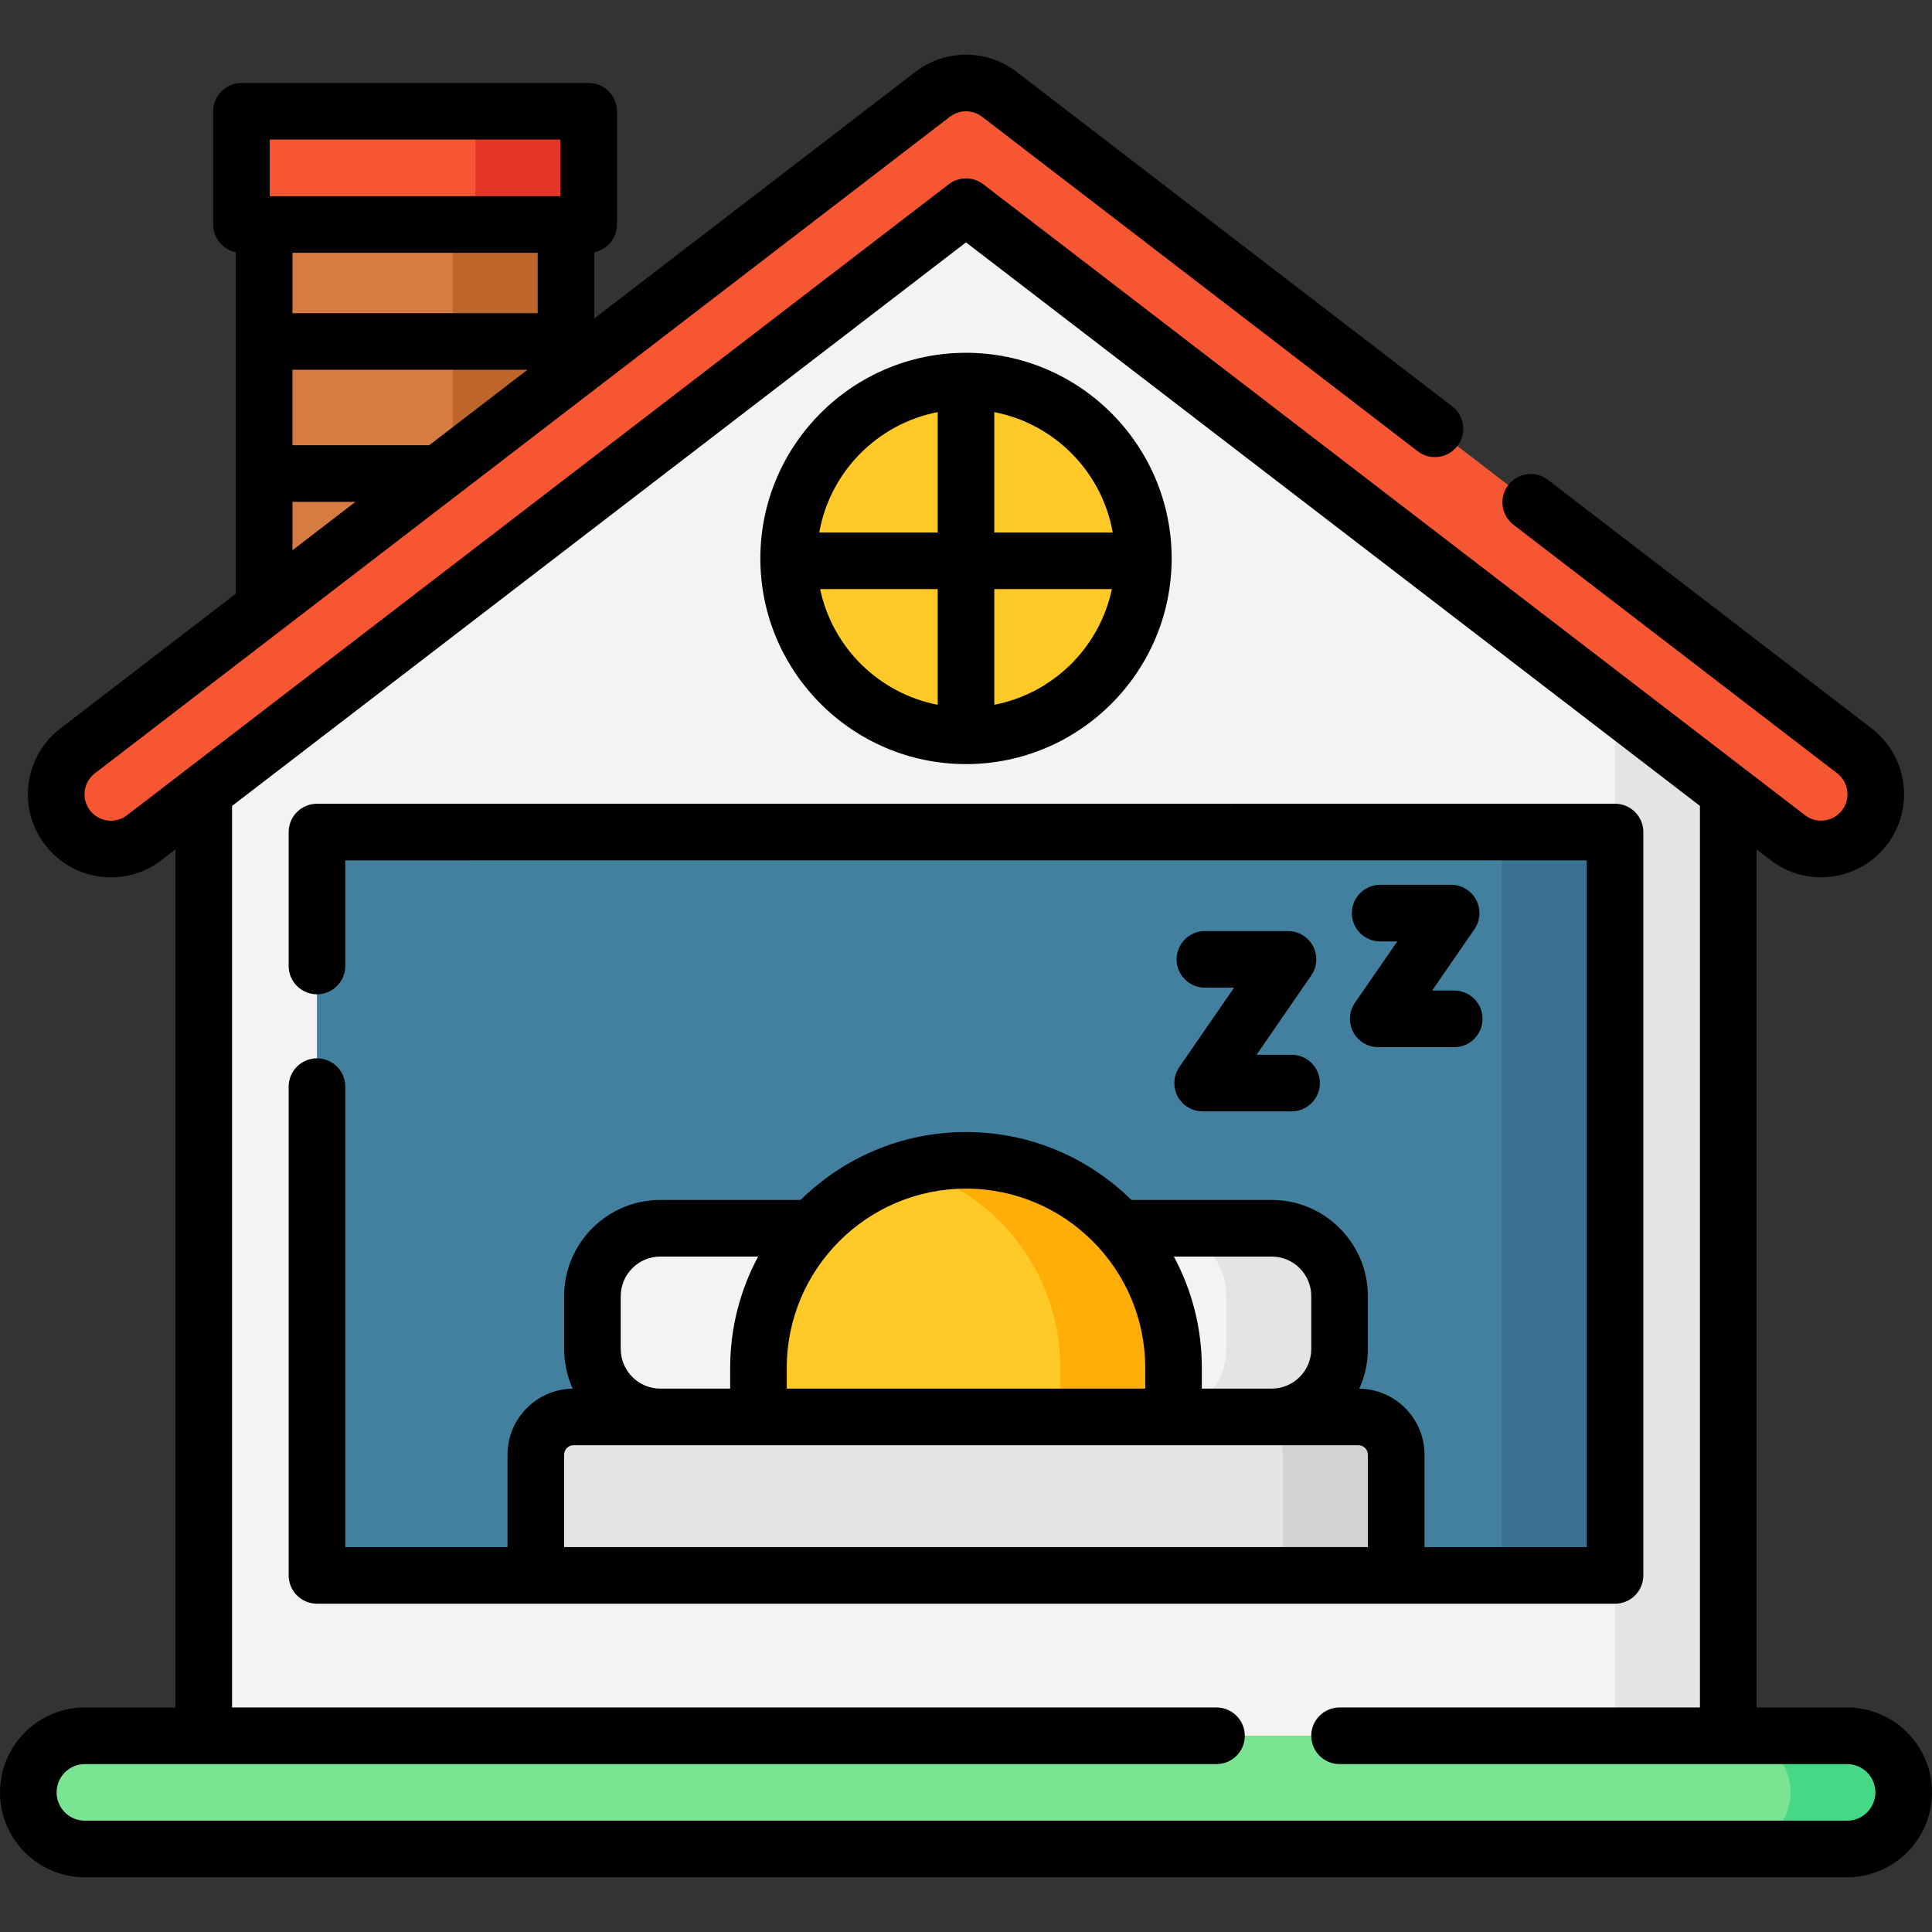 <svg id="Layer_1" enable-background="new 0 0 512 512" height="512" viewBox="0 0 512 512" width="512" xmlns="http://www.w3.org/2000/svg"><rect x="0" y="0" width="512" height="512" fill="#333333" stroke="none"/><g><path d="m489.5 490h-467c-8.284 0-15-6.716-15-15 0-8.284 6.716-15 15-15h467c8.284 0 15 6.716 15 15 0 8.284-6.716 15-15 15z" fill="#7be492"/><path d="m489.5 460h-30c8.284 0 15 6.716 15 15s-6.716 15-15 15h30c8.284 0 15-6.716 15-15s-6.716-15-15-15z" fill="#45d987"/><path d="m70 59.5h80v116h-80z" fill="#d67b42"/><path d="m120 59.5h30v116h-30z" fill="#be652b"/><path d="m64 29.5h92v30h-92z" fill="#f75632"/><path d="m126 29.5h30v30h-30z" fill="#e33629"/><path d="m458 460h-404v-268.891l202-155.109 202 155.097z" fill="#f3f3f3"/><g><path d="m428 168.063v291.937h30v-268.903z" fill="#e4e4e4"/></g><path d="m84 417.5v-196.99l344-.01v197z" fill="#43809f"/><path d="m398 220.5h30v197h-30z" fill="#3a7190"/><path d="m491.433 198.985-226.602-173.986c-5.208-3.999-12.454-3.999-17.662.001l-226.602 174c-6.352 4.877-7.547 13.98-2.669 20.332 2.855 3.718 7.158 5.668 11.511 5.668 3.081 0 6.188-.979 8.82-3l217.771-167.219 217.771 167.206c6.352 4.877 15.455 3.683 20.332-2.67 4.877-6.352 3.681-15.455-2.67-20.332z" fill="#f75632"/><path d="m370 417.5h-228v-32c0-5.523 4.477-10 10-10h208c5.523 0 10 4.477 10 10z" fill="#e4e4e4"/><path d="m360 375.5h-30c5.523 0 10 4.477 10 10v32h30v-32c0-5.523-4.477-10-10-10z" fill="#d2d2d2"/><path d="m337 375.5h-162c-9.941 0-18-8.059-18-18v-14c0-9.941 8.059-18 18-18h162c9.941 0 18 8.059 18 18v14c0 9.941-8.059 18-18 18z" fill="#f3f3f3"/><path d="m337 325.5h-30c9.941 0 18 8.059 18 18v14c0 9.941-8.059 18-18 18h30c9.941 0 18-8.059 18-18v-14c0-9.941-8.059-18-18-18z" fill="#e4e4e4"/><path d="m311 375.5h-110v-13c0-30.376 24.624-55 55-55 30.376 0 55 24.624 55 55z" fill="#ffca28"/><path d="m256 307.5c-5.203 0-10.23.738-15 2.088 23.082 6.531 40 27.739 40 52.912v13h30v-13c0-30.376-24.624-55-55-55z" fill="#ffae08"/><circle cx="256" cy="148" fill="#ffca28" r="47"/><g><path d="m428 424.999c4.143 0 7.5-3.358 7.5-7.5v-197.003c0-1.989-.79-3.897-2.196-5.303-1.407-1.407-3.314-2.197-5.304-2.197l-344 .01c-4.143 0-7.5 3.358-7.5 7.5v35.49c0 4.142 3.357 7.5 7.5 7.5s7.5-3.358 7.5-7.5v-27.99l329-.01v182.003h-43v-24.5c0-9.574-7.731-17.368-17.277-17.489 1.458-3.208 2.277-6.765 2.277-10.511v-14c0-14.061-11.439-25.5-25.5-25.5h-37.169c-11.289-11.122-26.77-18-43.831-18s-32.542 6.879-43.831 18h-37.169c-14.061 0-25.5 11.44-25.5 25.5v14c0 3.747.819 7.304 2.277 10.511-9.546.121-17.277 7.915-17.277 17.489v24.5h-43v-122.028c0-4.142-3.357-7.5-7.5-7.5s-7.5 3.358-7.5 7.5v129.528c0 4.142 3.357 7.5 7.5 7.5zm-80.5-81.501v14c0 5.79-4.71 10.5-10.5 10.5h-18.5v-5.5c0-10.663-2.69-20.708-7.418-29.5h25.918c5.79-.001 10.5 4.71 10.5 10.5zm-91.5-28.501c26.191 0 47.5 21.309 47.5 47.501v5.5h-95v-5.5c0-26.192 21.309-47.501 47.5-47.501zm-91.5 28.501c0-5.79 4.71-10.5 10.5-10.5h25.918c-4.728 8.793-7.418 18.837-7.418 29.5v5.5h-18.5c-5.79 0-10.5-4.711-10.5-10.5zm-15 66.501v-24.5c0-1.378 1.121-2.5 2.5-2.5h208c1.379 0 2.5 1.122 2.5 2.5v24.5z"/><path d="m312.075 290.514c1.296 2.468 3.854 4.013 6.641 4.013h23.564c4.143 0 7.5-3.358 7.5-7.5s-3.357-7.5-7.5-7.5h-9.281l14.503-21.03c1.583-2.294 1.762-5.277.467-7.745-1.296-2.468-3.854-4.013-6.641-4.013h-22.018c-4.143 0-7.5 3.358-7.5 7.5s3.357 7.5 7.5 7.5h7.734l-14.503 21.03c-1.582 2.295-1.761 5.278-.466 7.745z"/><path d="m358.608 273.492c1.296 2.468 3.854 4.013 6.641 4.013h20.137c4.143 0 7.5-3.358 7.5-7.5s-3.357-7.5-7.5-7.5h-5.854l11.214-16.26c1.583-2.294 1.762-5.277.467-7.745-1.296-2.468-3.854-4.013-6.641-4.013h-18.814c-4.143 0-7.5 3.358-7.5 7.5s3.357 7.5 7.5 7.5h4.531l-11.214 16.26c-1.583 2.294-1.762 5.277-.467 7.745z"/><path d="m256 202.495c30.052 0 54.5-24.449 54.5-54.501s-24.448-54.5-54.5-54.5-54.5 24.449-54.5 54.501 24.448 54.5 54.5 54.5zm-38.657-46.381h31.157v30.658c-15.568-3.006-27.909-15.176-31.157-30.658zm46.157 30.658v-30.658h31.157c-3.248 15.482-15.589 27.652-31.157 30.658zm31.388-45.658h-31.388v-31.897c15.981 3.086 28.552 15.83 31.388 31.897zm-46.388-31.897v31.897h-31.388c2.836-16.067 15.407-28.811 31.388-31.897z"/><path d="m489.5 452.499h-24v-227.412l3.704 2.844c4.66 3.58 10.436 5.127 16.263 4.364 5.827-.765 11.007-3.754 14.586-8.416 7.387-9.622 5.569-23.46-4.053-30.848l-85.779-65.863c-3.286-2.523-7.992-1.903-10.517 1.381-2.522 3.285-1.903 7.994 1.382 10.516l85.779 65.863c3.062 2.351 3.64 6.754 1.289 9.816-1.139 1.483-2.786 2.434-4.641 2.677-1.856.246-3.692-.25-5.175-1.389l-217.771-167.206c-2.693-2.068-6.441-2.068-9.135 0l-217.771 167.221c-1.234.948-2.705 1.449-4.253 1.449-2.199 0-4.227-.998-5.563-2.738-1.139-1.483-1.632-3.32-1.389-5.174s1.194-3.502 2.677-4.64l226.603-174.003c2.512-1.928 6.017-1.928 8.526 0l115.446 88.641c3.287 2.524 7.994 1.903 10.517-1.381 2.522-3.285 1.903-7.994-1.382-10.516l-115.445-88.642c-7.889-6.057-18.908-6.059-26.797 0l-85.101 65.348v-17.548c3.424-.695 6-3.721 6-7.349v-30c0-4.142-3.357-7.5-7.5-7.5h-92c-4.143 0-7.5 3.358-7.5 7.5v30c0 3.628 2.576 6.655 6 7.349v90.496l-46.501 35.707c-4.661 3.579-7.649 8.759-8.414 14.586-.766 5.827.785 11.602 4.364 16.263 4.197 5.466 10.561 8.602 17.459 8.602 4.881 0 9.51-1.574 13.388-4.551l3.704-2.844v227.398h-24c-12.406-.001-22.5 10.093-22.5 22.5s10.094 22.5 22.5 22.5h467c12.406 0 22.5-10.093 22.5-22.5s-10.094-22.501-22.5-22.501zm-347-369.505h-65v-16h65zm-65 15h62.285l-26.046 20h-36.239zm-6-61.001h77v15h-77zm6 96.001h16.704l-16.704 12.827zm412 349.506h-467c-4.136 0-7.5-3.364-7.5-7.5s3.364-7.5 7.5-7.5h299.885c4.143 0 7.5-3.358 7.5-7.5s-3.357-7.5-7.5-7.5h-260.885v-238.917l194.5-149.352 194.5 149.339v238.929h-95.5c-4.143 0-7.5 3.358-7.5 7.5s3.357 7.5 7.5 7.5h134.5c4.136 0 7.5 3.364 7.5 7.5s-3.364 7.501-7.5 7.501z"/></g></g></svg>
